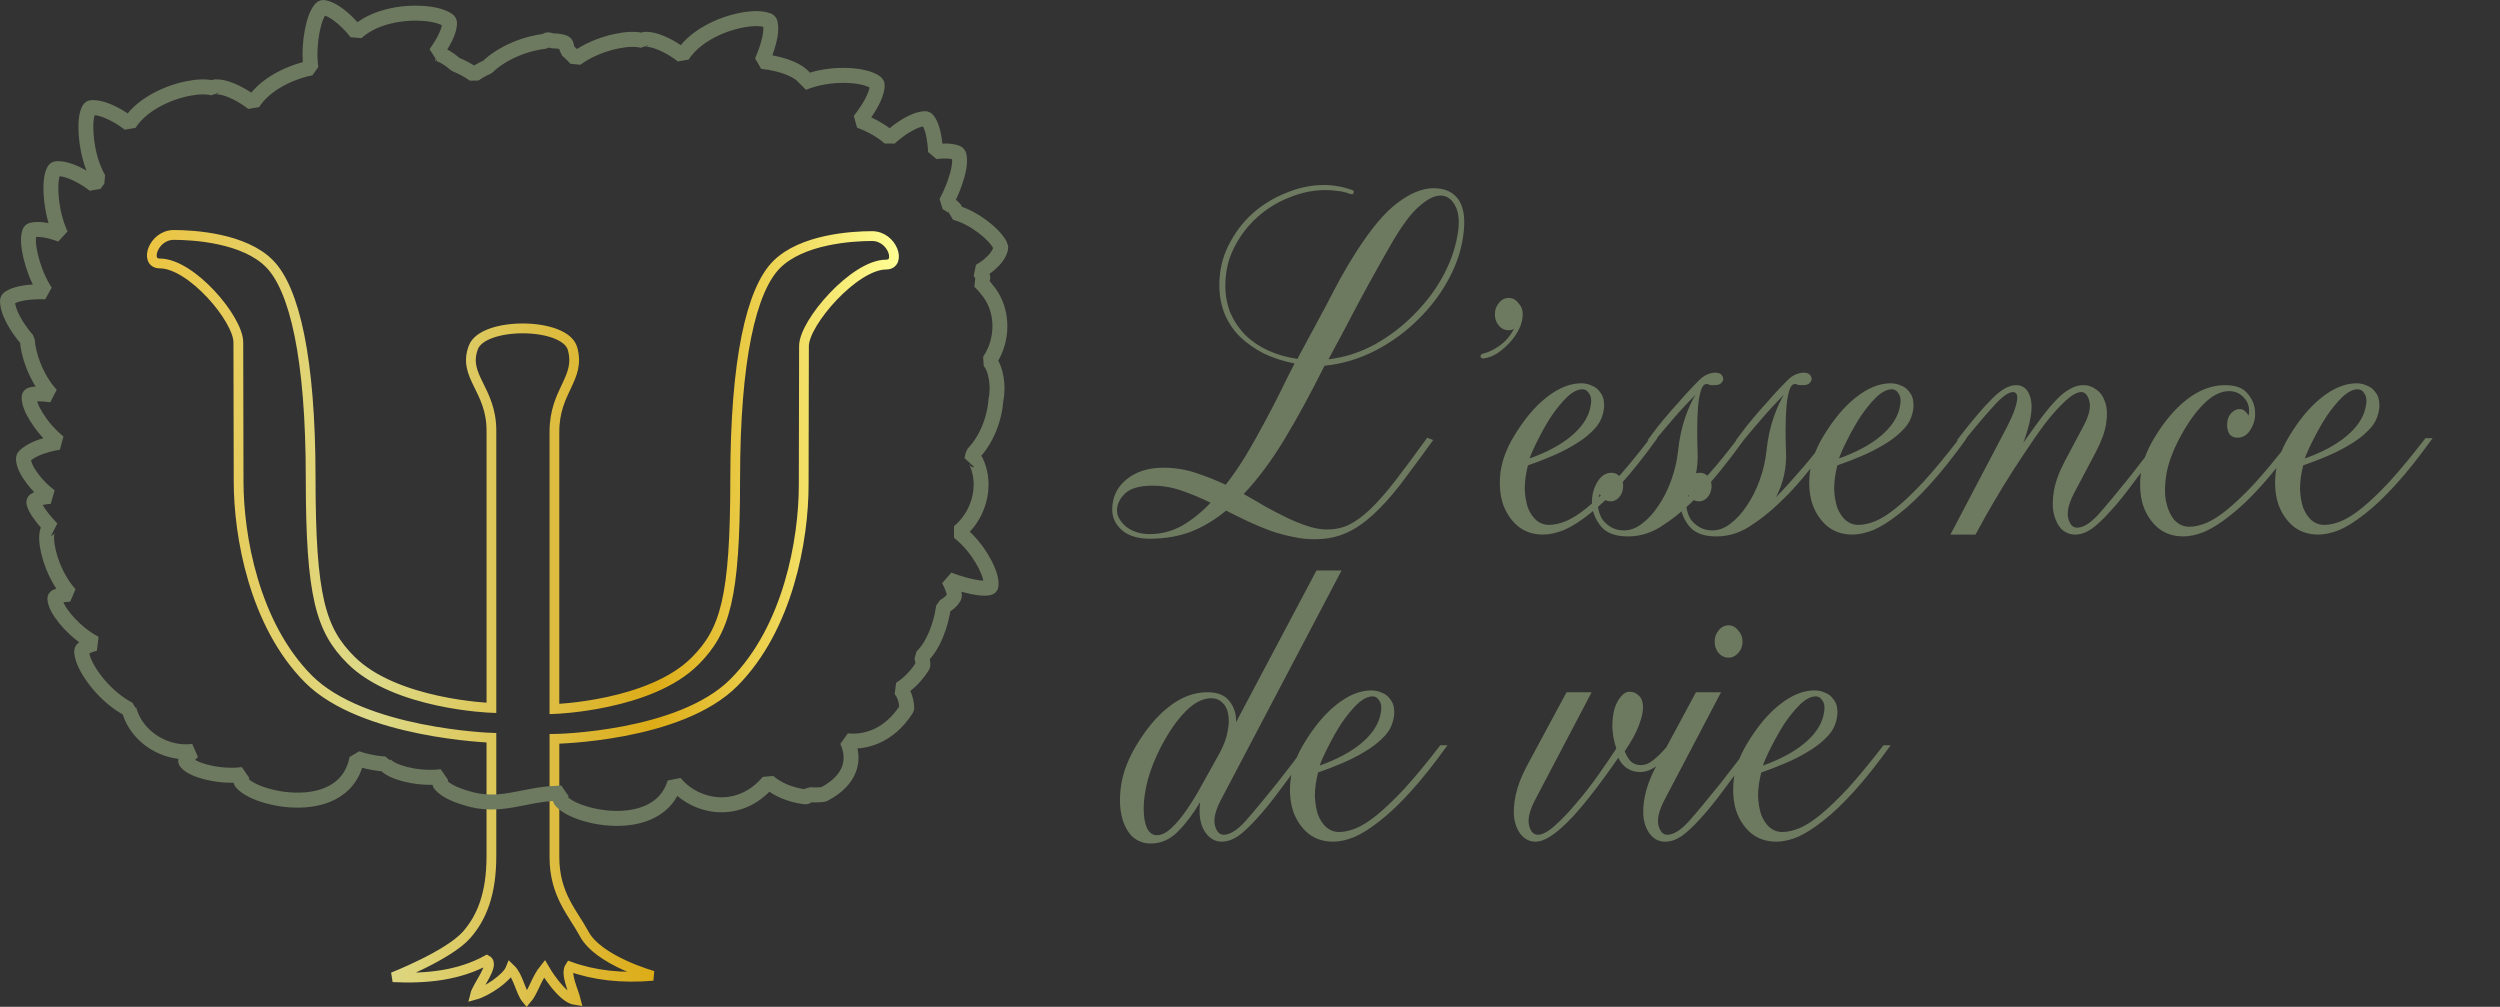 <?xml version="1.0" encoding="UTF-8" standalone="no"?>
<!-- Created with Inkscape (http://www.inkscape.org/) -->

<svg
   width="520.083mm"
   height="209.45mm"
   viewBox="0 0 520.083 209.45"
   version="1.1"
   id="svg1"
   inkscape:version="1.4 (86a8ad7, 2024-10-11)"
   sodipodi:docname="LogoEssenceDuVie.svg"
   xmlns:inkscape="http://www.inkscape.org/namespaces/inkscape"
   xmlns:sodipodi="http://sodipodi.sourceforge.net/DTD/sodipodi-0.dtd"
   xmlns:xlink="http://www.w3.org/1999/xlink"
   xmlns="http://www.w3.org/2000/svg"
   xmlns:svg="http://www.w3.org/2000/svg">
  <rect x="0" y="0" width="520.083" height="209.45" fill="#333333" stroke="none"/>
  <sodipodi:namedview
     id="namedview1"
     pagecolor="#505050"
     bordercolor="#ffffff"
     borderopacity="1"
     inkscape:showpageshadow="0"
     inkscape:pageopacity="0"
     inkscape:pagecheckerboard="1"
     inkscape:deskcolor="#505050"
     inkscape:document-units="mm"
     inkscape:zoom="0.38083965"
     inkscape:cx="1133.0228"
     inkscape:cy="681.38914"
     inkscape:window-width="1920"
     inkscape:window-height="1057"
     inkscape:window-x="1919"
     inkscape:window-y="-8"
     inkscape:window-maximized="1"
     inkscape:current-layer="text6" />
  <defs
     id="defs1">
    <linearGradient
       inkscape:collect="always"
       xlink:href="#linearGradient6"
       id="linearGradient323"
       x1="12.404"
       y1="51.663"
       x2="89.448"
       y2="51.663"
       gradientUnits="userSpaceOnUse" />
    <linearGradient
       id="linearGradient6"
       inkscape:collect="always">
      <stop
         style="stop-color:#ecc440;stop-opacity:1;"
         offset="0"
         id="stop6" />
      <stop
         style="stop-color:#ddda8a;stop-opacity:1;"
         offset="0.297"
         id="stop10" />
      <stop
         style="stop-color:#ddac17;stop-opacity:1;"
         offset="0.674"
         id="stop11" />
      <stop
         style="stop-color:#ffff95;stop-opacity:1;"
         offset="1"
         id="stop7" />
    </linearGradient>
    <linearGradient
       inkscape:collect="always"
       xlink:href="#linearGradient6"
       id="linearGradient1"
       gradientUnits="userSpaceOnUse"
       x1="12.404"
       y1="51.663"
       x2="89.448"
       y2="51.663" />
  </defs>
  <g
     inkscape:label="Layer 1"
     inkscape:groupmode="layer"
     id="layer1"
     transform="translate(-0.068,-0.133)">
    <g
       id="g312"
       transform="matrix(2.212,0,0,2.226,-5.004,-8.669)">
      <g
         style="opacity:1;fill:none;fill-opacity:1;stroke:url(#linearGradient323);stroke-width:1;stroke-dasharray:none;stroke-opacity:1"
         id="g311"
         transform="matrix(0.918,0,0,0.918,4.724,14.325)">
        <path
           d="m 55.744,87.104 c 2.479,0.893 5.307,1.214 8.505,0.939 0,0 -5.587,-1.537 -7.054,-4.275 -1.112,-2.076 -3.042,-3.968 -3.042,-7.804 v -12.037 c 0,0 12.839,-0.189 18.394,-5.744 5.556,-5.556 7.143,-14.55 7.143,-20.106 0,-2.778 0.029,-10.244 0.029,-14.147 0,-2.384 5.175,-8.291 8.41,-8.291 1.609,0 0.679,-2.902 -1.437,-2.902 -2.116,0 -7.209,0.331 -9.788,2.91 -2.579,2.579 -4.233,9.656 -4.233,21.825 0,12.169 -1.058,15.476 -4.101,18.518 -4.564,4.564 -14.418,4.894 -14.418,4.894 V 32.655 c 0,-4.233 2.725,-5.404 1.852,-8.466 -0.77,-2.698 -9.17,-2.742 -10.159,-0.116 -1.114,2.957 1.852,4.233 1.852,8.466 V 60.768 c 0,0 -9.854,-0.33 -14.418,-4.894 -3.042,-3.042 -4.101,-6.349 -4.101,-18.518 0,-12.169 -1.653,-19.246 -4.233,-21.825 -2.579,-2.579 -7.672,-2.91 -9.788,-2.91 -2.116,0 -3.046,2.902 -1.437,2.902 3.235,0 8.049,5.656 8.049,8.04 0,3.903 0.029,11.369 0.029,14.147 0,5.556 1.587,14.55 7.143,20.106 5.556,5.556 18.756,5.995 18.756,5.995 v 12.037 c 0,3.836 -0.979,6.258 -2.538,8.023 -1.852,2.097 -7.557,4.313 -7.557,4.313 3.511,0.177 6.801,-0.199 9.628,-1.735 0.855,0.457 -0.988,2.623 -1.209,3.528 1.188,-0.327 3.253,-1.696 3.633,-2.651 0.808,0.76 1.028,2.377 1.657,3.116 0.671,-0.766 0.975,-2.089 1.812,-3.12 0,0 1.753,3.026 3.229,3.211 -0.252,-1 -1.114,-2.677 -0.608,-3.429 z"
           inkscape:label="path1873"
           style="fill:none;fill-opacity:1;stroke:url(#linearGradient1);stroke-width:1;stroke-dasharray:none;stroke-opacity:1"
           id="path310"
           sodipodi:nodetypes="cccsccsssscsscsccsccscssssscsccccccccc" />
      </g>
      <path
         id="path928"
         style="opacity:1;fill:none;fill-opacity:1;stroke:#6d7a60;stroke-width:1.401;stroke-linecap:round;stroke-linejoin:bevel;stroke-dasharray:none;stroke-opacity:1"
         d="m 32.762,4.66 c -0.1,-0.019 -0.202,0.014 -0.272,0.087 -0.393,0.421 -0.653,1.177 -0.838,2.121 -0.185,0.944 -0.264,2.063 -0.153,3.143 0.01,0.098 0.024,0.196 0.037,0.294 -0.039,0.008 -0.077,0.014 -0.117,0.023 -1.073,0.23 -2.252,0.667 -3.291,1.316 -0.817,0.511 -1.549,1.155 -2.056,1.94 -0.431,-0.333 -0.88,-0.622 -1.319,-0.854 -0.834,-0.441 -1.612,-0.695 -2.222,-0.654 -0.078,0.008 -0.149,0.047 -0.199,0.109 -0.658,-0.181 -1.546,-0.133 -2.536,0.079 -1.073,0.23 -2.252,0.669 -3.291,1.319 -0.817,0.511 -1.548,1.155 -2.054,1.94 -0.431,-0.334 -0.881,-0.622 -1.321,-0.855 -0.834,-0.441 -1.612,-0.695 -2.222,-0.654 -0.101,0.006 -0.191,0.064 -0.24,0.152 -0.276,0.506 -0.339,1.304 -0.282,2.264 0.057,0.96 0.262,2.064 0.641,3.082 0.151,0.407 0.33,0.801 0.541,1.166 -0.149,0.175 -0.286,0.358 -0.409,0.549 -0.431,-0.333 -0.88,-0.621 -1.319,-0.853 -0.834,-0.441 -1.614,-0.695 -2.225,-0.654 -0.1,0.007 -0.19,0.064 -0.238,0.152 -0.276,0.506 -0.338,1.305 -0.281,2.265 0.057,0.96 0.26,2.062 0.638,3.08 0.084,0.225 0.178,0.446 0.279,0.66 C 7.87,25.822 7.727,25.769 7.586,25.723 6.689,25.432 5.878,25.314 5.283,25.458 c -0.099,0.024 -0.178,0.097 -0.211,0.193 -0.185,0.545 -0.11,1.341 0.111,2.277 0.221,0.936 0.611,1.989 1.158,2.927 0.073,0.124 0.148,0.247 0.226,0.367 -0.287,-0.008 -0.566,-0.006 -0.836,0.004 -1.118,0.045 -2.035,0.21 -2.589,0.587 -0.098,0.066 -0.154,0.178 -0.15,0.296 0.023,0.711 0.41,1.583 1.017,2.497 0.247,0.371 0.534,0.746 0.851,1.11 0.016,0.332 0.075,0.702 0.168,1.103 0.198,0.853 0.569,1.823 1.109,2.723 0.28,0.467 0.606,0.915 0.979,1.316 -0.812,-0.118 -1.485,-0.137 -1.93,0.004 -0.091,0.028 -0.149,0.096 -0.155,0.178 -0.032,0.497 0.243,1.171 0.709,1.914 0.466,0.743 1.134,1.544 1.945,2.225 0.045,0.038 0.092,0.074 0.138,0.111 -0.349,0.052 -0.691,0.124 -1.017,0.212 -0.917,0.247 -1.696,0.598 -2.186,1.055 -0.081,0.075 -0.128,0.183 -0.124,0.284 0.023,0.576 0.372,1.226 0.901,1.914 0.429,0.559 0.989,1.12 1.625,1.584 -0.635,0.039 -1.153,0.161 -1.474,0.39 -0.067,0.048 -0.094,0.132 -0.071,0.224 0.132,0.523 0.605,1.192 1.268,1.941 0.136,0.154 0.282,0.31 0.434,0.467 -0.06,-0.008 -0.118,-0.013 -0.173,-0.015 -0.095,-0.003 -0.172,0.042 -0.204,0.118 -0.192,0.46 -0.152,1.186 0.046,2.04 0.198,0.854 0.57,1.829 1.115,2.738 0.262,0.436 0.565,0.858 0.909,1.242 -0.536,0.02 -0.979,0.091 -1.29,0.232 -0.086,0.039 -0.136,0.113 -0.131,0.195 0.028,0.498 0.381,1.134 0.932,1.816 0.551,0.682 1.311,1.397 2.198,1.976 0.21,0.137 0.429,0.266 0.653,0.386 -0.462,0.116 -0.847,0.272 -1.128,0.483 -0.095,0.071 -0.146,0.185 -0.136,0.303 0.056,0.71 0.482,1.563 1.13,2.448 0.648,0.885 1.531,1.783 2.549,2.466 0.252,0.169 0.512,0.324 0.78,0.463 -10e-7,4.7e-4 -10e-7,9.4e-4 0,0.001 0.497,1.906 2.198,3.432 4.274,3.854 0.564,0.115 1.157,0.143 1.754,0.072 -0.306,0.264 -0.539,0.518 -0.675,0.758 -0.047,0.082 -0.043,0.171 0.009,0.235 0.315,0.386 0.976,0.692 1.822,0.918 0.847,0.226 1.882,0.357 2.94,0.302 0.187,-0.01 0.375,-0.028 0.563,-0.049 -0.076,0.148 -0.135,0.293 -0.173,0.434 -0.031,0.114 -0.002,0.235 0.078,0.322 0.481,0.525 1.34,0.936 2.396,1.235 1.056,0.299 2.304,0.463 3.526,0.375 1.222,-0.088 2.425,-0.43 3.357,-1.178 0.767,-0.615 1.333,-1.511 1.554,-2.702 0.16,0.054 0.323,0.107 0.494,0.155 0.658,0.186 1.392,0.321 2.147,0.374 8.78e-4,0.003 0.002,0.006 0.003,0.009 0.315,0.386 0.976,0.692 1.823,0.918 0.847,0.226 1.882,0.356 2.94,0.302 0.187,-0.01 0.374,-0.027 0.561,-0.049 -0.076,0.148 -0.135,0.294 -0.173,0.435 -0.03,0.113 5.98e-4,0.234 0.08,0.32 0.481,0.525 1.34,0.938 2.396,1.237 3.153,1.02 5.405,-0.343 8.467,-0.433 0.186,-0.009 0.374,-0.027 0.561,-0.049 -0.076,0.148 -0.134,0.293 -0.172,0.434 -0.031,0.114 -5.86e-4,0.236 0.079,0.322 0.481,0.525 1.341,0.936 2.397,1.235 1.056,0.299 2.303,0.463 3.525,0.375 1.222,-0.088 2.425,-0.429 3.357,-1.177 0.64,-0.513 1.14,-1.221 1.417,-2.133 0.803,0.971 1.969,1.683 3.286,1.951 1.038,0.211 2.177,0.133 3.25,-0.326 0.818,-0.35 1.59,-0.915 2.272,-1.718 0.87,0.723 2.017,1.228 3.446,1.409 0.058,0.008 0.113,-0.002 0.159,-0.029 0.099,-0.057 0.19,-0.114 0.277,-0.173 0.357,0.038 0.761,0.036 1.214,-0.012 0.055,-0.006 0.113,-0.023 0.167,-0.051 1.277,-0.662 2.025,-1.512 2.327,-2.357 0.303,-0.845 0.193,-1.683 -0.116,-2.435 -0.024,-0.059 -0.05,-0.117 -0.076,-0.174 0.879,0.086 1.806,-0.033 2.688,-0.41 1.073,-0.459 2.066,-1.287 2.881,-2.537 0.032,-0.049 0.047,-0.102 0.043,-0.155 -0.056,-0.781 -0.272,-1.351 -0.631,-1.734 0.776,-0.485 1.493,-1.188 2.108,-2.131 0.032,-0.049 0.047,-0.103 0.043,-0.156 -0.019,-0.268 -0.059,-0.51 -0.115,-0.729 0.584,-0.562 1.03,-1.317 1.365,-2.129 0.343,-0.833 0.568,-1.728 0.687,-2.556 0.428,-0.233 0.766,-0.512 0.967,-0.857 0.049,-0.085 0.065,-0.205 0.043,-0.317 -0.085,-0.429 -0.271,-0.889 -0.529,-1.359 0.516,0.199 1.028,0.364 1.506,0.492 0.966,0.259 1.775,0.383 2.302,0.268 0.093,-0.02 0.157,-0.082 0.17,-0.164 0.077,-0.492 -0.135,-1.188 -0.531,-1.97 -0.396,-0.782 -0.989,-1.64 -1.735,-2.392 -0.24,-0.242 -0.499,-0.472 -0.77,-0.687 0.333,-0.27 0.63,-0.574 0.885,-0.903 1.3,-1.672 1.597,-3.938 0.733,-5.708 -0.064,-0.125 -0.231,-0.169 -0.4,-0.105 0.058,-0.204 0.108,-0.408 0.15,-0.608 0.358,-0.367 0.667,-0.78 0.931,-1.215 0.605,-0.999 0.973,-2.122 1.128,-3.137 0.034,-0.221 0.056,-0.434 0.071,-0.642 0.15,-0.701 0.143,-1.432 0.03,-2.074 -0.115,-0.654 -0.313,-1.206 -0.65,-1.583 0.192,-0.28 0.356,-0.574 0.492,-0.877 0.864,-1.934 0.612,-4.205 -0.65,-5.718 -0.006,-0.005 -0.013,-0.009 -0.02,-0.013 -0.199,-0.288 -0.453,-0.572 -0.751,-0.85 0.087,-0.05 0.168,-0.102 0.237,-0.157 0.074,-0.059 0.104,-0.143 0.079,-0.221 -0.054,-0.173 -0.156,-0.354 -0.297,-0.539 0.329,-0.184 0.634,-0.397 0.9,-0.624 0.564,-0.48 0.966,-0.983 1.081,-1.527 0.02,-0.096 -0.002,-0.214 -0.058,-0.314 -0.341,-0.604 -0.947,-1.203 -1.687,-1.751 -0.74,-0.548 -1.613,-1.024 -2.465,-1.262 -0.029,-0.008 -0.057,-0.015 -0.086,-0.023 0.006,-0.024 0.014,-0.047 0.019,-0.071 0.027,-0.114 -0.006,-0.234 -0.087,-0.319 -0.198,-0.203 -0.459,-0.385 -0.765,-0.548 0.322,-0.597 0.591,-1.203 0.796,-1.776 0.376,-1.054 0.565,-1.965 0.421,-2.619 -0.025,-0.115 -0.108,-0.209 -0.218,-0.25 -0.519,-0.189 -1.21,-0.211 -1.995,-0.108 -0.007,-0.131 -0.016,-0.26 -0.026,-0.386 -0.095,-1.115 -0.301,-2.023 -0.703,-2.559 -0.07,-0.094 -0.184,-0.146 -0.301,-0.137 -0.71,0.055 -1.565,0.48 -2.451,1.127 -0.28,0.204 -0.56,0.434 -0.834,0.681 -0.387,-0.359 -0.893,-0.702 -1.48,-1.021 -0.413,-0.224 -0.866,-0.429 -1.344,-0.608 0.221,-0.279 0.428,-0.559 0.611,-0.834 0.621,-0.931 1.025,-1.771 1.045,-2.441 0.003,-0.117 -0.054,-0.228 -0.15,-0.293 -0.589,-0.399 -1.523,-0.6 -2.62,-0.647 -1.096,-0.046 -2.347,0.08 -3.515,0.449 -0.229,0.072 -0.455,0.155 -0.676,0.246 0.038,-0.097 0.069,-0.193 0.092,-0.287 0.027,-0.114 -0.006,-0.234 -0.088,-0.318 -0.498,-0.509 -1.372,-0.892 -2.437,-1.156 C 74.946,9.828 74.456,9.743 73.949,9.69 74.093,9.363 74.223,9.04 74.332,8.727 74.701,7.67 74.881,6.757 74.732,6.104 74.707,5.989 74.624,5.896 74.514,5.856 73.843,5.617 72.889,5.655 71.816,5.885 70.743,6.114 69.564,6.554 68.525,7.203 67.709,7.714 66.978,8.358 66.471,9.143 66.04,8.809 65.59,8.521 65.15,8.289 64.316,7.848 63.538,7.592 62.928,7.633 62.849,7.642 62.777,7.681 62.728,7.743 62.071,7.562 61.185,7.61 60.195,7.822 59.122,8.052 57.941,8.489 56.902,9.138 56.75,9.234 56.601,9.334 56.456,9.439 56.271,9.237 56.081,9.047 55.891,8.873 55.797,8.788 55.704,8.707 55.611,8.629 55.608,8.468 55.592,8.316 55.561,8.177 55.535,8.063 55.452,7.97 55.342,7.93 55.027,7.818 54.648,7.769 54.225,7.771 c -0.11,-0.039 -0.218,-0.069 -0.323,-0.089 -0.099,-0.019 -0.2,0.014 -0.27,0.087 -0.011,0.012 -0.022,0.025 -0.033,0.038 -0.304,0.032 -0.623,0.083 -0.955,0.154 -1.073,0.23 -2.252,0.667 -3.291,1.316 C 48.912,9.553 48.495,9.869 48.125,10.224 47.685,10.412 47.266,10.64 46.886,10.915 46.585,10.708 46.279,10.522 45.978,10.363 45.695,10.213 45.419,10.087 45.153,9.985 44.521,9.439 43.901,9.062 43.354,8.959 c -0.033,-0.003 -0.066,-0.001 -0.098,0.006 0.095,-0.131 0.187,-0.261 0.274,-0.391 0.621,-0.931 1.025,-1.772 1.045,-2.442 0.003,-0.117 -0.054,-0.227 -0.15,-0.293 -0.589,-0.399 -1.523,-0.6 -2.62,-0.647 -1.096,-0.046 -2.347,0.08 -3.516,0.449 C 37.37,5.932 36.5,6.373 35.813,7.006 35.48,6.576 35.117,6.184 34.75,5.849 34.053,5.214 33.363,4.774 32.762,4.66 Z"
         sodipodi:nodetypes="ccsscsscsccsscsccssccsccsscsccsscsccscsscccsscsccscccscccsscscsscccssccscccsscccssscsccsscccsscccssscssccscccsscsccccccscsccsccsscscccsscscsccccccsccssccccssccsccscscsccsscscscsccsscsccsscscsccsscssccscccsccsscsc" />
      <g
         id="text6"
         style="font-weight:bold;font-size:29.894px;font-family:'Times New Roman';-inkscape-font-specification:'Times New Roman, Bold';letter-spacing:0px;fill:#ffffff;stroke-width:46.091;stroke-linecap:round;stroke-linejoin:bevel"
         transform="matrix(0.86,0,0,1.163,10.659,1.766)"
         aria-label="L'essence&#10;de vie">
        <path
           style="-inkscape-font-specification:'LT Perfume, Normal';fill:#6d7a60;fill-opacity:1;stroke-width:61.94"
           d="m 116.04,45.172 q -1.959,0 -3.048,-0.667 -1.089,-0.704 -1.089,-1.668 0,-1.483 1.524,-2.409 1.568,-0.964 4.093,-0.964 1.785,0 3.484,0.408 1.698,0.408 3.309,0.964 1.176,-1.112 2.221,-2.372 1.045,-1.297 1.959,-2.557 0.958,-1.297 1.785,-2.52 0.827,-1.26 1.568,-2.298 -1.785,-0.259 -3.309,-0.778 -1.48,-0.556 -2.613,-1.334 -1.089,-0.778 -1.698,-1.816 -0.61,-1.075 -0.61,-2.372 0,-1.742 1.002,-3.187 1.002,-1.483 2.613,-2.557 1.655,-1.075 3.701,-1.668 2.047,-0.63 4.137,-0.63 1.524,0 3.092,0.408 0.218,0.037 0.131,0.222 -0.044,0.185 -0.435,0.074 -0.653,-0.185 -1.306,-0.222 -0.653,-0.074 -1.35,-0.074 -1.959,0 -3.919,0.593 -1.959,0.556 -3.527,1.594 -1.568,1.038 -2.526,2.446 -0.958,1.371 -0.958,3.039 0,1.186 0.566,2.224 0.61,1.001 1.655,1.779 1.045,0.741 2.482,1.223 1.437,0.482 3.179,0.667 0.653,-0.89 1.437,-1.964 0.827,-1.112 1.655,-2.261 0.827,-1.186 1.655,-2.298 0.871,-1.149 1.655,-2.039 2.438,-2.817 4.529,-3.966 2.134,-1.186 3.963,-1.186 1.785,0 2.656,0.852 0.871,0.852 0.653,2.52 -0.218,1.89 -1.524,3.743 -1.306,1.853 -3.396,3.373 -2.047,1.52 -4.746,2.557 -2.656,1.001 -5.574,1.223 -2.264,3.336 -4.398,5.93 -2.134,2.594 -4.441,4.374 1.263,0.519 2.438,1.038 1.219,0.482 2.351,0.89 1.176,0.408 2.264,0.667 1.089,0.259 2.09,0.259 1.263,0 2.351,-0.371 1.132,-0.408 2.351,-1.26 1.263,-0.89 2.743,-2.298 1.48,-1.408 3.484,-3.447 l 0.653,0.185 q -2.003,2.039 -3.571,3.558 -1.568,1.483 -3.005,2.446 -1.437,0.964 -2.874,1.445 -1.437,0.482 -3.179,0.519 -1.393,0.037 -2.7,-0.185 -1.306,-0.185 -2.569,-0.519 -1.219,-0.334 -2.395,-0.741 -1.176,-0.408 -2.351,-0.852 -1.829,1.112 -3.875,1.705 -2.047,0.556 -4.441,0.556 z m 26.257,-23.536 q -2.482,3.187 -4.006,5.337 -1.524,2.15 -2.743,3.781 2.613,-0.222 5.051,-1.186 2.438,-1.001 4.354,-2.446 1.959,-1.445 3.222,-3.187 1.263,-1.779 1.568,-3.558 0.218,-1.297 -0.392,-2.039 -0.566,-0.741 -1.568,-0.741 -1.001,0 -2.351,0.89 -1.35,0.852 -3.135,3.15 z m -19.638,20.645 q -1.524,-0.556 -3.135,-0.964 -1.568,-0.408 -3.222,-0.408 -2.09,0 -3.005,0.63 -0.871,0.63 -0.871,1.371 0,0.667 1.002,1.297 1.045,0.593 2.569,0.593 1.872,0 3.527,-0.667 1.655,-0.704 3.135,-1.853 z m 31.09,-15.159 q 0,-0.519 0.435,-0.89 0.435,-0.408 1.089,-0.408 0.61,0 1.045,0.408 0.479,0.371 0.479,0.89 0,0.593 -0.392,1.186 -0.392,0.593 -1.045,1.112 -0.61,0.482 -1.35,0.852 -0.74,0.334 -1.437,0.408 -0.348,0.037 -0.392,-0.148 0,-0.185 0.218,-0.222 0.871,-0.148 1.829,-0.63 1.002,-0.519 1.611,-1.371 -0.261,0.111 -0.566,0.111 -0.653,0 -1.089,-0.371 -0.435,-0.371 -0.435,-0.927 z m 11.67,8.339 q -0.305,0.593 -1.132,1.149 -0.784,0.556 -1.916,1.038 -1.089,0.482 -2.395,0.89 -1.306,0.408 -2.613,0.741 -0.348,1.001 -0.348,1.89 0.044,0.852 0.348,1.52 0.348,0.63 0.914,1.001 0.61,0.371 1.393,0.371 0.827,0 1.829,-0.297 1.002,-0.297 2.308,-1.075 1.306,-0.778 3.005,-2.113 1.698,-1.371 3.919,-3.484 h 0.784 q -2.177,2.224 -4.006,3.706 -1.829,1.483 -3.396,2.372 -1.524,0.89 -2.787,1.297 -1.263,0.371 -2.308,0.371 -1.611,0 -2.743,-0.667 -1.132,-0.704 -1.655,-1.816 -0.479,-1.112 -0.261,-2.52 0.261,-1.408 1.437,-2.854 1.655,-2.039 3.571,-3.15 1.959,-1.149 3.832,-1.149 0.61,0 1.132,0.185 0.566,0.148 0.914,0.519 0.392,0.334 0.435,0.852 0.087,0.519 -0.261,1.223 z m -7.881,3.262 q 2.83,-0.741 4.529,-1.779 1.698,-1.038 2.09,-2.224 0.261,-0.778 -0.044,-1.149 -0.305,-0.408 -0.784,-0.408 -0.784,0 -1.698,0.63 -0.871,0.63 -1.698,1.52 -0.784,0.89 -1.437,1.853 -0.653,0.927 -0.958,1.557 z m 18.463,-6.227 q 0.479,-0.371 0.958,-0.519 0.479,-0.148 0.871,-0.148 0.74,0 0.871,0.408 0.087,0.185 -0.174,0.408 -0.218,0.185 -0.74,0.185 -0.174,0 -0.348,0 -0.174,0 -0.392,-0.074 -0.479,-0.111 -0.74,0.445 -0.261,0.556 -0.348,1.445 -0.087,0.852 -0.087,1.816 0,0.964 0.044,1.705 0.131,1.927 -1.089,3.669 1.089,-0.815 2.395,-1.927 1.35,-1.112 2.961,-2.669 h 0.784 q -2.7,2.743 -4.833,4.374 -2.134,1.594 -3.875,2.409 -0.827,0.445 -1.829,0.704 -1.002,0.259 -2.134,0.259 -2.003,0 -2.917,-0.778 -0.914,-0.815 -1.002,-1.779 -0.087,-0.964 0.523,-1.742 0.61,-0.815 1.611,-0.815 0.566,0 0.914,0.334 0.392,0.334 0.348,0.815 -0.044,0.519 -0.479,0.852 -0.392,0.297 -0.871,0.297 -0.392,0 -0.697,-0.148 -0.305,-0.185 -0.523,-0.445 -0.261,0.519 -0.174,1.038 0.087,0.519 0.435,0.964 0.392,0.408 1.001,0.667 0.61,0.259 1.393,0.259 1.045,0 2.003,-0.556 1.002,-0.556 1.785,-1.445 0.827,-0.89 1.393,-2.039 0.566,-1.149 0.74,-2.335 0.218,-1.52 0.784,-2.706 0.566,-1.186 1.132,-1.816 -1.176,0.852 -2.395,1.89 -1.219,1.038 -2.047,1.779 h -0.827 q 0.523,-0.519 1.176,-1.149 0.697,-0.63 1.437,-1.26 0.784,-0.63 1.524,-1.26 0.784,-0.63 1.437,-1.112 z m 9.667,0 q 0.479,-0.371 0.958,-0.519 0.479,-0.148 0.871,-0.148 0.74,0 0.871,0.408 0.087,0.185 -0.174,0.408 -0.218,0.185 -0.74,0.185 -0.174,0 -0.348,0 -0.174,0 -0.392,-0.074 -0.479,-0.111 -0.74,0.445 -0.261,0.556 -0.348,1.445 -0.087,0.852 -0.087,1.816 0,0.964 0.044,1.705 0.131,1.927 -1.089,3.669 1.089,-0.815 2.395,-1.927 1.35,-1.112 2.961,-2.669 h 0.784 q -2.7,2.743 -4.833,4.374 -2.134,1.594 -3.875,2.409 -0.827,0.445 -1.829,0.704 -1.002,0.259 -2.134,0.259 -2.003,0 -2.917,-0.778 -0.914,-0.815 -1.002,-1.779 -0.087,-0.964 0.523,-1.742 0.61,-0.815 1.611,-0.815 0.566,0 0.914,0.334 0.392,0.334 0.348,0.815 -0.044,0.519 -0.479,0.852 -0.392,0.297 -0.871,0.297 -0.392,0 -0.697,-0.148 -0.305,-0.185 -0.522,-0.445 -0.261,0.519 -0.174,1.038 0.087,0.519 0.435,0.964 0.392,0.408 1.001,0.667 0.61,0.259 1.393,0.259 1.045,0 2.003,-0.556 1.002,-0.556 1.785,-1.445 0.827,-0.89 1.393,-2.039 0.566,-1.149 0.74,-2.335 0.218,-1.52 0.784,-2.706 0.566,-1.186 1.132,-1.816 -1.176,0.852 -2.395,1.89 -1.219,1.038 -2.047,1.779 h -0.827 q 0.523,-0.519 1.176,-1.149 0.697,-0.63 1.437,-1.26 0.784,-0.63 1.524,-1.26 0.784,-0.63 1.437,-1.112 z m 13.586,2.965 q -0.305,0.593 -1.132,1.149 -0.784,0.556 -1.916,1.038 -1.089,0.482 -2.395,0.89 -1.306,0.408 -2.613,0.741 -0.348,1.001 -0.348,1.89 0.044,0.852 0.348,1.52 0.348,0.63 0.914,1.001 0.61,0.371 1.393,0.371 0.827,0 1.829,-0.297 1.002,-0.297 2.308,-1.075 1.306,-0.778 3.005,-2.113 1.698,-1.371 3.919,-3.484 h 0.784 q -2.177,2.224 -4.006,3.706 -1.829,1.483 -3.396,2.372 -1.524,0.89 -2.787,1.297 -1.263,0.371 -2.308,0.371 -1.611,0 -2.743,-0.667 -1.132,-0.704 -1.655,-1.816 -0.479,-1.112 -0.261,-2.52 0.261,-1.408 1.437,-2.854 1.655,-2.039 3.571,-3.15 1.959,-1.149 3.832,-1.149 0.61,0 1.132,0.185 0.566,0.148 0.914,0.519 0.392,0.334 0.435,0.852 0.087,0.519 -0.261,1.223 z m -7.881,3.262 q 2.83,-0.741 4.529,-1.779 1.698,-1.038 2.09,-2.224 0.261,-0.778 -0.044,-1.149 -0.305,-0.408 -0.784,-0.408 -0.784,0 -1.698,0.63 -0.871,0.63 -1.698,1.52 -0.784,0.89 -1.437,1.853 -0.653,0.927 -0.958,1.557 z m 12.889,-1.445 q 2.351,-2.261 3.832,-3.336 1.481,-1.112 2.656,-1.112 1.263,0 1.611,1.149 0.348,1.149 -0.827,3.484 1.132,-1.186 2.003,-2.039 0.914,-0.89 1.655,-1.445 0.784,-0.593 1.48,-0.852 0.697,-0.297 1.437,-0.297 0.784,0 1.437,0.371 0.653,0.334 0.958,1.038 0.305,0.667 0.087,1.705 -0.218,1.001 -1.176,2.335 l -2.351,3.262 q -0.871,1.26 -0.61,2.001 0.261,0.741 0.958,0.741 1.002,0 2.308,-1.038 1.306,-1.075 3.571,-3.15 0.61,-0.593 1.132,-1.075 0.566,-0.519 0.958,-0.927 0.479,-0.445 0.871,-0.852 h 0.827 q -1.959,1.927 -3.44,3.373 -1.437,1.445 -2.613,2.372 -1.132,0.927 -2.047,1.408 -0.914,0.445 -1.785,0.445 -0.784,0 -1.437,-0.408 -0.61,-0.445 -0.871,-1.223 -0.261,-0.778 0,-1.89 0.261,-1.112 1.263,-2.483 l 1.959,-2.706 q 0.914,-1.26 0.653,-2.001 -0.261,-0.741 -0.871,-0.741 -0.697,0 -1.742,0.704 -1.045,0.704 -2.221,1.816 -1.132,1.112 -2.351,2.483 -1.219,1.334 -2.264,2.594 -1.045,1.26 -1.872,2.335 -0.784,1.038 -1.132,1.52 h -2.743 l 6.227,-8.71 q 0.871,-1.26 1.045,-2.001 0.174,-0.741 -0.435,-0.741 -0.697,0 -1.959,1.001 -1.263,1.001 -3.353,2.891 z m 29.349,-4.448 q 1.698,0 2.438,0.667 0.784,0.667 0.827,1.445 0.087,0.778 -0.479,1.445 -0.523,0.667 -1.437,0.667 -0.61,0 -0.914,-0.334 -0.261,-0.334 -0.218,-0.815 0.044,-0.519 0.435,-0.815 0.435,-0.334 0.914,-0.334 0.392,0 0.566,0.148 0.218,0.111 0.435,0.371 0.218,-0.852 -0.479,-1.408 -0.653,-0.556 -1.655,-0.556 -1.393,0 -2.787,1.038 -1.393,1.001 -2.743,2.891 -0.958,1.371 -1.306,2.632 -0.305,1.26 -0.087,2.224 0.261,0.964 0.914,1.557 0.697,0.556 1.655,0.556 0.827,0 1.829,-0.297 1.002,-0.297 2.308,-1.075 1.306,-0.778 3.005,-2.113 1.698,-1.371 3.919,-3.484 h 0.784 q -2.177,2.224 -4.006,3.706 -1.829,1.483 -3.396,2.372 -1.524,0.89 -2.787,1.297 -1.263,0.371 -2.308,0.371 -1.611,0 -2.743,-0.667 -1.132,-0.704 -1.655,-1.816 -0.479,-1.112 -0.261,-2.52 0.261,-1.408 1.437,-2.854 1.655,-2.039 3.614,-3.15 2.003,-1.149 4.18,-1.149 z m 16.59,2.632 q -0.305,0.593 -1.132,1.149 -0.784,0.556 -1.916,1.038 -1.089,0.482 -2.395,0.89 -1.306,0.408 -2.613,0.741 -0.348,1.001 -0.348,1.89 0.044,0.852 0.348,1.52 0.348,0.63 0.914,1.001 0.61,0.371 1.393,0.371 0.827,0 1.829,-0.297 1.002,-0.297 2.308,-1.075 1.306,-0.778 3.005,-2.113 1.698,-1.371 3.919,-3.484 h 0.784 q -2.177,2.224 -4.006,3.706 -1.829,1.483 -3.396,2.372 -1.524,0.89 -2.787,1.297 -1.263,0.371 -2.308,0.371 -1.611,0 -2.743,-0.667 -1.132,-0.704 -1.655,-1.816 -0.479,-1.112 -0.261,-2.52 0.261,-1.408 1.437,-2.854 1.655,-2.039 3.571,-3.15 1.959,-1.149 3.832,-1.149 0.61,0 1.132,0.185 0.566,0.148 0.914,0.519 0.392,0.334 0.435,0.852 0.087,0.519 -0.261,1.223 z m -7.881,3.262 q 2.83,-0.741 4.529,-1.779 1.698,-1.038 2.09,-2.224 0.261,-0.778 -0.044,-1.149 -0.305,-0.408 -0.784,-0.408 -0.784,0 -1.698,0.63 -0.871,0.63 -1.698,1.52 -0.784,0.89 -1.437,1.853 -0.653,0.927 -0.958,1.557 z"
           id="path1" />
        <path
           style="-inkscape-font-specification:'LT Perfume, Normal';fill:#6d7a60;fill-opacity:1;stroke-width:61.94"
           d="m 122.309,57.507 q 1.655,0 2.395,0.704 0.784,0.704 0.74,1.705 l 8.796,-12.194 h 2.743 L 123.746,66.217 q -0.871,1.26 -0.61,2.001 0.261,0.741 0.958,0.741 1.001,0 2.308,-1.038 1.306,-1.075 3.571,-3.15 0.61,-0.593 1.132,-1.075 0.566,-0.519 0.958,-0.927 0.479,-0.445 0.871,-0.852 h 0.827 q -1.959,1.927 -3.44,3.373 -1.437,1.445 -2.613,2.372 -1.132,0.927 -2.047,1.408 -0.914,0.445 -1.785,0.445 -1.176,0 -1.916,-0.89 -0.697,-0.89 -0.435,-2.298 -1.132,1.408 -2.438,2.372 -1.306,0.964 -2.961,0.964 -1.306,0 -2.177,-0.667 -0.827,-0.704 -1.089,-1.816 -0.261,-1.112 0.087,-2.52 0.392,-1.408 1.568,-2.854 1.655,-2.039 3.614,-3.15 2.003,-1.149 4.18,-1.149 z m 0.435,0.482 q -1.393,0 -2.787,1.038 -1.393,1.001 -2.743,2.891 -0.958,1.371 -1.437,2.669 -0.435,1.26 -0.435,2.261 0,0.964 0.348,1.557 0.392,0.593 1.089,0.593 0.74,0 1.568,-0.556 0.827,-0.556 1.698,-1.483 0.871,-0.927 1.742,-2.113 0.914,-1.186 1.829,-2.409 0.74,-1.001 0.914,-1.816 0.218,-0.815 0.044,-1.371 -0.131,-0.593 -0.653,-0.927 -0.479,-0.334 -1.176,-0.334 z m 19.725,2.15 q -0.305,0.593 -1.132,1.149 -0.784,0.556 -1.916,1.038 -1.089,0.482 -2.395,0.89 -1.306,0.408 -2.613,0.741 -0.348,1.001 -0.348,1.89 0.044,0.852 0.348,1.52 0.348,0.63 0.914,1.001 0.61,0.371 1.393,0.371 0.827,0 1.829,-0.297 1.001,-0.297 2.308,-1.075 1.306,-0.778 3.005,-2.113 1.698,-1.371 3.919,-3.484 h 0.784 q -2.177,2.224 -4.006,3.706 -1.829,1.483 -3.396,2.372 -1.524,0.89 -2.787,1.297 -1.263,0.371 -2.308,0.371 -1.611,0 -2.743,-0.667 -1.132,-0.704 -1.655,-1.816 -0.479,-1.112 -0.261,-2.52 0.261,-1.408 1.437,-2.854 1.655,-2.039 3.571,-3.15 1.959,-1.149 3.832,-1.149 0.61,0 1.132,0.185 0.566,0.148 0.914,0.519 0.392,0.334 0.435,0.852 0.087,0.519 -0.261,1.223 z m -7.881,3.262 q 2.83,-0.741 4.529,-1.779 1.698,-1.038 2.09,-2.224 0.261,-0.778 -0.044,-1.149 -0.305,-0.408 -0.784,-0.408 -0.784,0 -1.698,0.63 -0.871,0.63 -1.698,1.52 -0.784,0.89 -1.437,1.853 -0.653,0.927 -0.958,1.557 z m 38.885,-1.483 q -1.132,0.964 -2.003,1.483 -0.871,0.519 -1.872,0.519 -0.74,0 -1.393,-0.297 -0.653,-0.334 -0.958,-0.852 -3.353,3.558 -5.53,5.152 -2.177,1.594 -3.484,1.594 -0.914,0 -1.524,-0.482 -0.61,-0.482 -0.827,-1.297 -0.174,-0.852 0.131,-1.927 0.305,-1.075 1.176,-2.298 l 4.398,-6.004 h 2.743 l -6.227,8.71 q -0.871,1.26 -0.61,2.001 0.261,0.741 0.958,0.741 0.74,0 1.872,-0.741 1.132,-0.741 2.351,-1.816 1.263,-1.075 2.395,-2.261 1.176,-1.223 1.959,-2.113 -0.392,-0.89 -0.435,-1.705 0,-0.815 0.218,-1.445 0.261,-0.63 0.697,-1.001 0.435,-0.408 0.958,-0.408 h 0.044 q 0.566,0 0.958,0.297 0.435,0.259 0.479,0.852 0.044,0.593 -0.435,1.52 -0.435,0.89 -1.568,2.113 0.348,0.63 0.784,0.89 0.435,0.222 0.958,0.222 0.74,0 1.393,-0.408 0.697,-0.408 1.437,-1.038 z m 4.311,-8.488 q 0,-0.519 0.435,-0.89 0.435,-0.408 1.089,-0.408 0.61,0 1.045,0.408 0.479,0.371 0.479,0.89 0,0.556 -0.479,0.927 -0.435,0.371 -1.045,0.371 -0.653,0 -1.089,-0.371 -0.435,-0.371 -0.435,-0.927 z m -5.399,16.086 q -0.914,0 -1.524,-0.482 -0.61,-0.482 -0.827,-1.297 -0.174,-0.852 0.131,-1.927 0.305,-1.075 1.176,-2.298 l 4.398,-6.004 h 2.743 l -6.227,8.71 q -0.871,1.26 -0.61,2.001 0.261,0.741 0.958,0.741 1.001,0 2.308,-1.038 1.306,-1.075 3.571,-3.15 0.61,-0.593 1.132,-1.075 0.566,-0.519 0.958,-0.927 0.479,-0.445 0.871,-0.852 h 0.827 q -1.96,1.927 -3.44,3.373 -1.437,1.445 -2.613,2.372 -1.132,0.927 -2.047,1.408 -0.914,0.445 -1.785,0.445 z m 18.55,-9.377 q -0.305,0.593 -1.132,1.149 -0.784,0.556 -1.916,1.038 -1.089,0.482 -2.395,0.89 -1.306,0.408 -2.613,0.741 -0.348,1.001 -0.348,1.89 0.044,0.852 0.348,1.52 0.348,0.63 0.914,1.001 0.61,0.371 1.393,0.371 0.827,0 1.829,-0.297 1.002,-0.297 2.308,-1.075 1.306,-0.778 3.005,-2.113 1.698,-1.371 3.919,-3.484 h 0.784 q -2.177,2.224 -4.006,3.706 -1.829,1.483 -3.396,2.372 -1.524,0.89 -2.787,1.297 -1.263,0.371 -2.308,0.371 -1.611,0 -2.743,-0.667 -1.132,-0.704 -1.655,-1.816 -0.479,-1.112 -0.261,-2.52 0.261,-1.408 1.437,-2.854 1.655,-2.039 3.571,-3.15 1.96,-1.149 3.832,-1.149 0.61,0 1.132,0.185 0.566,0.148 0.914,0.519 0.392,0.334 0.435,0.852 0.087,0.519 -0.261,1.223 z m -7.881,3.262 q 2.83,-0.741 4.529,-1.779 1.698,-1.038 2.09,-2.224 0.261,-0.778 -0.044,-1.149 -0.305,-0.408 -0.784,-0.408 -0.784,0 -1.698,0.63 -0.871,0.63 -1.698,1.52 -0.784,0.89 -1.437,1.853 -0.653,0.927 -0.958,1.557 z"
           id="path2" />
      </g>
    </g>
  </g>
</svg>
